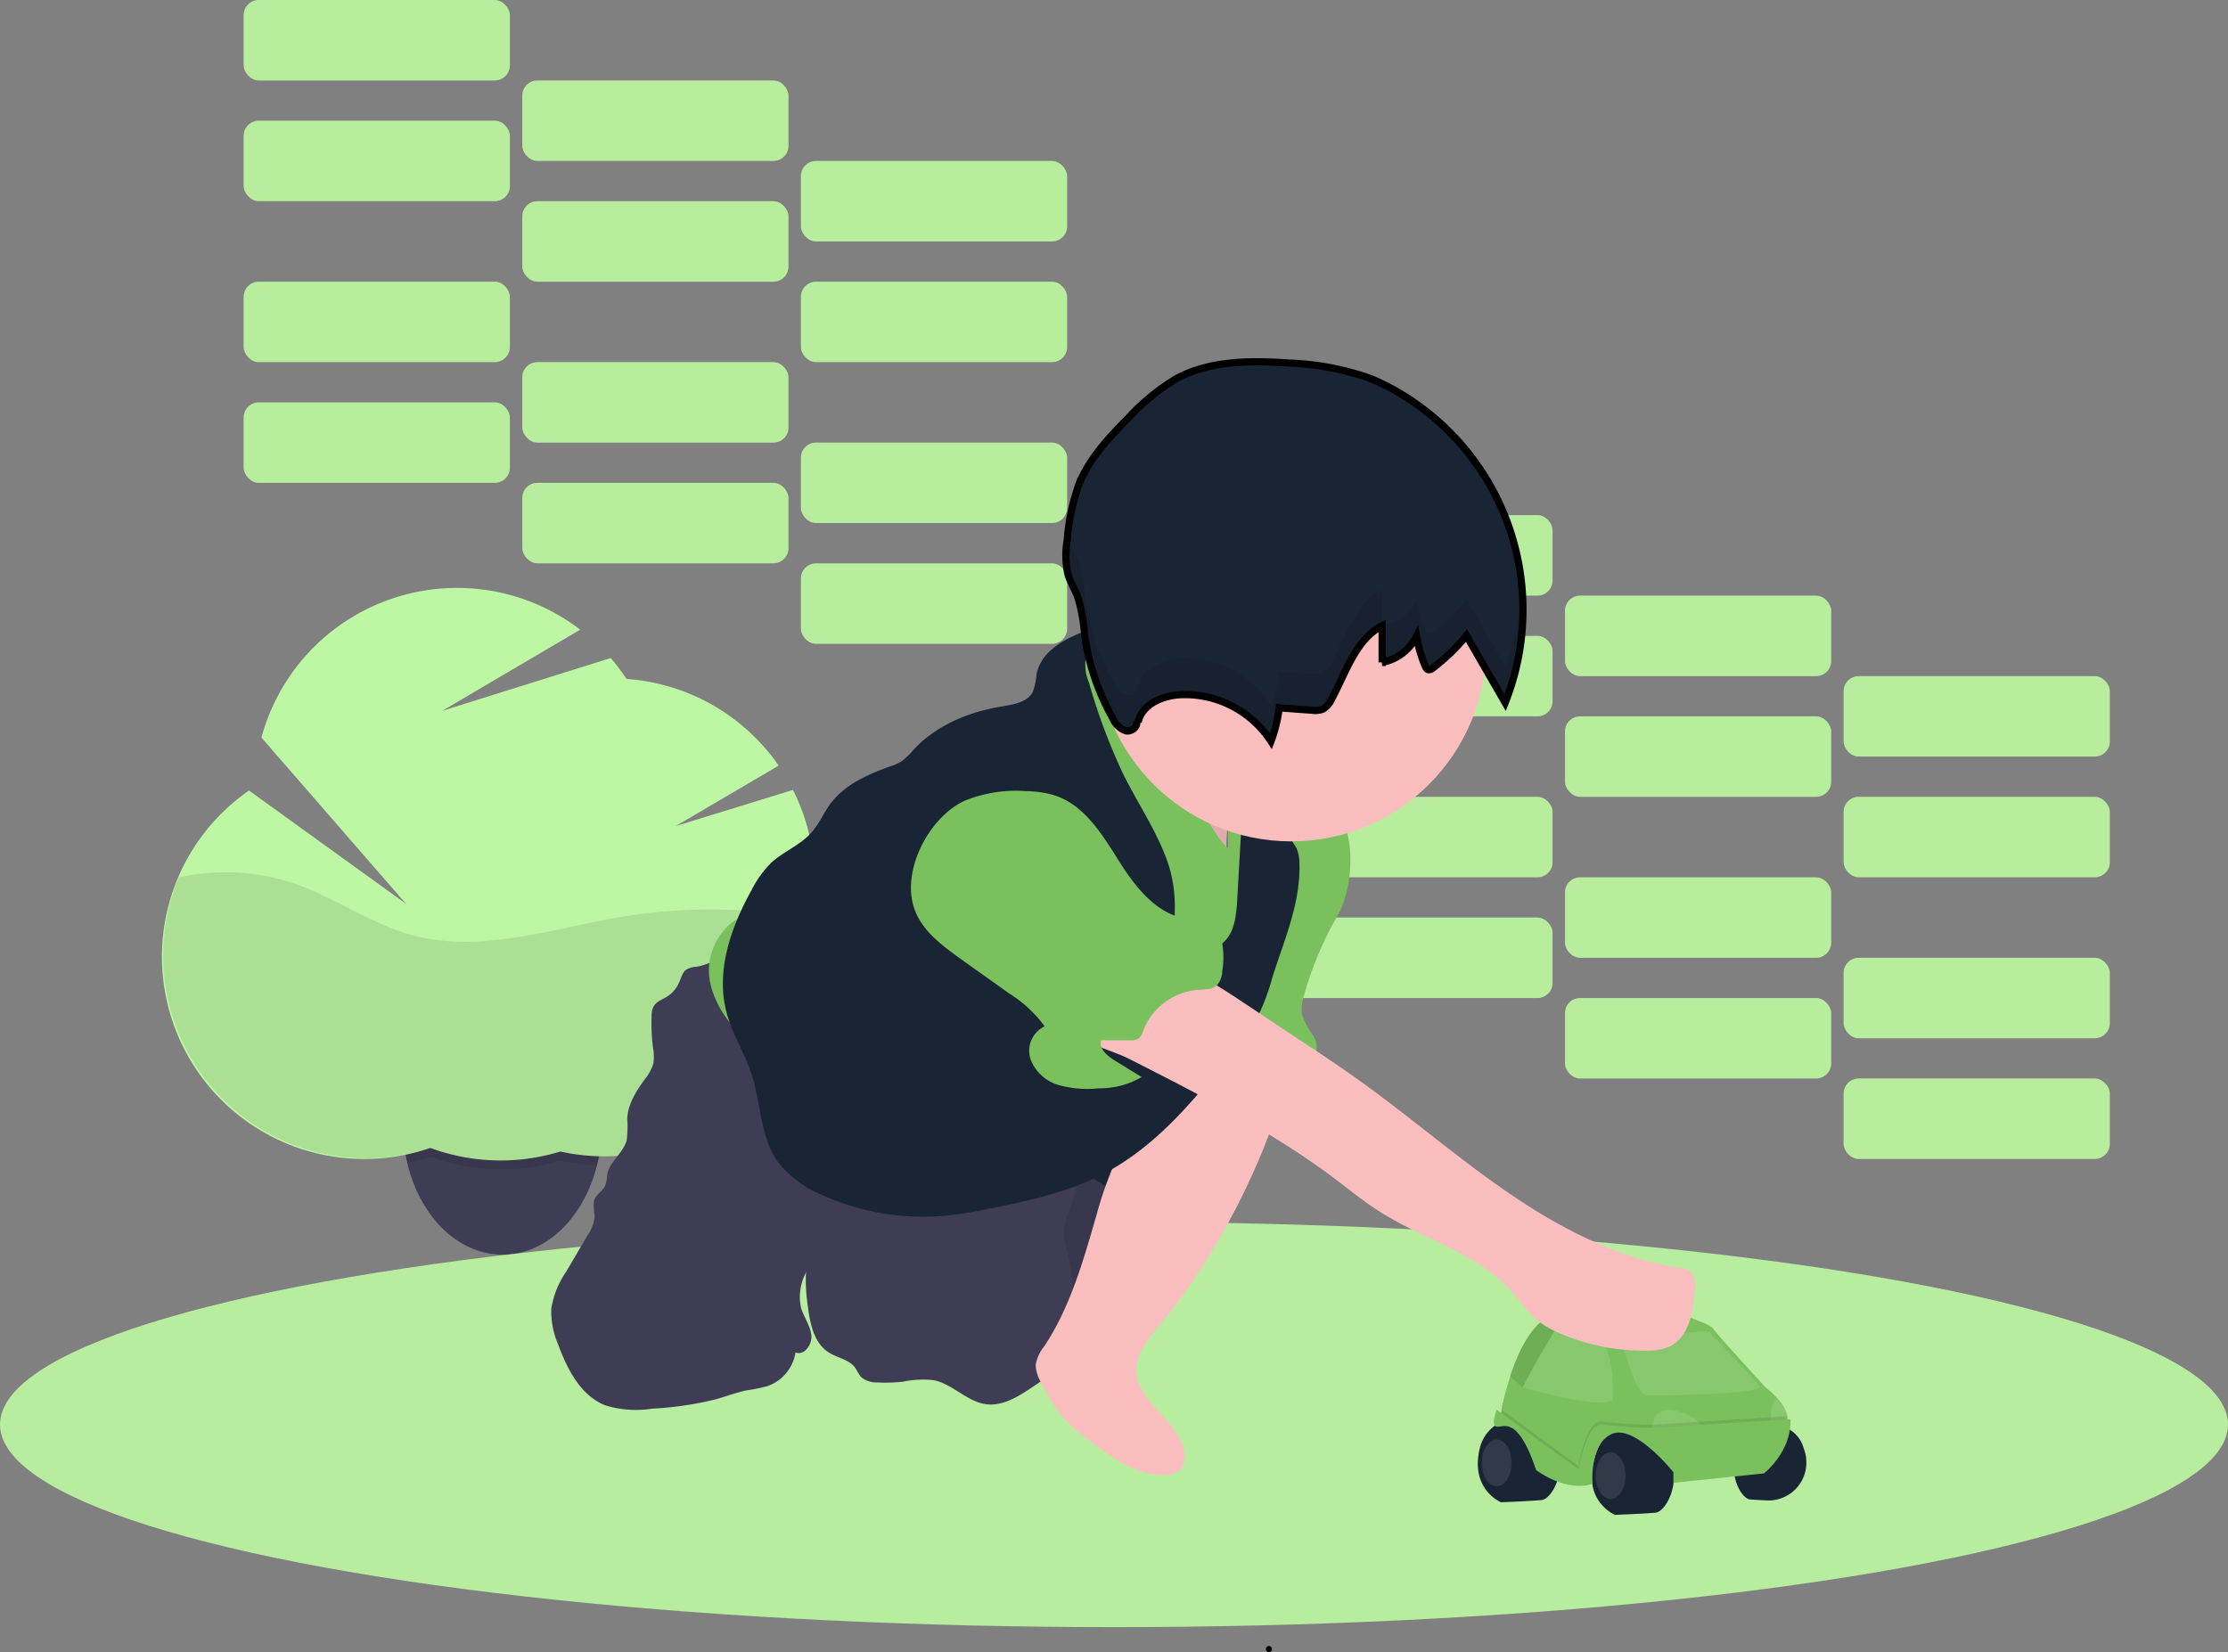 <svg xmlns="http://www.w3.org/2000/svg" viewBox="0 0 308.42 228.74"><rect x="0" y="0" width="308.42" height="228.74" fill="#808080" stroke="none"/><defs><style>.cls-1,.cls-10,.cls-3,.cls-5,.cls-7{isolation:isolate;}.cls-2,.cls-3,.cls-7{fill:#b8ed9f;}.cls-10,.cls-3,.cls-5{opacity:0.1;}.cls-4{fill:#3f3d56;}.cls-6{fill:#bef7a4;}.cls-8{fill:#192534;}.cls-9{fill:#7ac15e;}.cls-10{fill:#fff;}.cls-11{fill:#fbbebe;}.cls-12{fill:none;stroke:#000;stroke-miterlimit:10;}</style></defs><g id="Layer_2" data-name="Layer 2"><g id="Layer_1-2" data-name="Layer 1"><g class="cls-1"><rect class="cls-2" x="178.07" y="127.04" width="36.85" height="11.14" rx="2.09"/><rect class="cls-2" x="216.64" y="138.18" width="36.85" height="11.14" rx="2.09"/><rect class="cls-2" x="255.21" y="149.32" width="36.85" height="11.14" rx="2.09"/><rect class="cls-2" x="178.07" y="110.32" width="36.85" height="11.14" rx="2.09"/><rect class="cls-2" x="216.64" y="121.47" width="36.85" height="11.14" rx="2.09"/><rect class="cls-2" x="255.21" y="132.61" width="36.85" height="11.14" rx="2.09"/><rect class="cls-2" x="178.07" y="88.04" width="36.85" height="11.14" rx="2.09"/><rect class="cls-2" x="216.64" y="99.18" width="36.85" height="11.14" rx="2.09"/><rect class="cls-2" x="255.21" y="110.32" width="36.85" height="11.14" rx="2.09"/><rect class="cls-2" x="178.07" y="71.32" width="36.85" height="11.14" rx="2.09"/><rect class="cls-2" x="216.64" y="82.47" width="36.85" height="11.14" rx="2.09"/><rect class="cls-2" x="255.21" y="93.61" width="36.85" height="11.14" rx="2.09"/><rect class="cls-3" x="178.07" y="127.04" width="36.85" height="11.14" rx="2.09"/><rect class="cls-3" x="216.64" y="138.18" width="36.85" height="11.14" rx="2.09"/><rect class="cls-3" x="255.21" y="149.32" width="36.85" height="11.14" rx="2.09"/><rect class="cls-3" x="178.07" y="110.32" width="36.85" height="11.14" rx="2.09"/><rect class="cls-3" x="216.64" y="121.47" width="36.85" height="11.14" rx="2.09"/><rect class="cls-3" x="255.21" y="132.61" width="36.85" height="11.14" rx="2.09"/><rect class="cls-3" x="178.07" y="88.04" width="36.85" height="11.14" rx="2.09"/><rect class="cls-3" x="216.64" y="99.18" width="36.85" height="11.14" rx="2.09"/><rect class="cls-3" x="255.21" y="110.32" width="36.85" height="11.14" rx="2.09"/><rect class="cls-3" x="178.07" y="71.32" width="36.85" height="11.14" rx="2.09"/><rect class="cls-3" x="216.64" y="82.47" width="36.85" height="11.14" rx="2.09"/><rect class="cls-3" x="255.21" y="93.61" width="36.85" height="11.14" rx="2.09"/></g><g class="cls-1"><rect class="cls-2" x="33.73" y="55.71" width="36.85" height="11.14" rx="2.09"/><rect class="cls-2" x="72.3" y="66.85" width="36.85" height="11.14" rx="2.09"/><rect class="cls-2" x="110.87" y="78" width="36.85" height="11.14" rx="2.09"/><rect class="cls-2" x="33.73" y="39" width="36.85" height="11.14" rx="2.09"/><rect class="cls-2" x="72.3" y="50.14" width="36.85" height="11.14" rx="2.09"/><rect class="cls-2" x="110.87" y="61.28" width="36.85" height="11.14" rx="2.09"/><rect class="cls-2" x="33.73" y="16.71" width="36.85" height="11.14" rx="2.09"/><rect class="cls-2" x="72.3" y="27.86" width="36.85" height="11.14" rx="2.09"/><rect class="cls-2" x="110.87" y="39" width="36.85" height="11.14" rx="2.09"/><rect class="cls-2" x="33.73" width="36.85" height="11.14" rx="2.09"/><rect class="cls-2" x="72.3" y="11.14" width="36.85" height="11.14" rx="2.09"/><rect class="cls-2" x="110.87" y="22.29" width="36.85" height="11.14" rx="2.09"/><rect class="cls-3" x="33.73" y="55.71" width="36.85" height="11.14" rx="2.09"/><rect class="cls-3" x="72.3" y="66.85" width="36.85" height="11.14" rx="2.09"/><rect class="cls-3" x="110.87" y="78" width="36.85" height="11.14" rx="2.09"/><rect class="cls-3" x="33.73" y="39" width="36.85" height="11.14" rx="2.09"/><rect class="cls-3" x="72.3" y="50.14" width="36.85" height="11.14" rx="2.09"/><rect class="cls-3" x="110.87" y="61.28" width="36.85" height="11.14" rx="2.09"/><rect class="cls-3" x="33.73" y="16.71" width="36.85" height="11.14" rx="2.09"/><rect class="cls-3" x="72.3" y="27.86" width="36.85" height="11.14" rx="2.09"/><rect class="cls-3" x="110.87" y="39" width="36.85" height="11.14" rx="2.09"/><rect class="cls-3" x="33.73" width="36.85" height="11.14" rx="2.09"/><rect class="cls-3" x="72.3" y="11.14" width="36.85" height="11.14" rx="2.09"/><rect class="cls-3" x="110.87" y="22.29" width="36.85" height="11.14" rx="2.09"/></g><path class="cls-4" d="M83.34,155.67a23,23,0,0,1-.49,4.76c-.07.28-.13.58-.2.87-1.74,7-6.65,12.09-12.51,12.4l-.6,0c-6.2,0-11.44-5.36-13.17-12.71,0-.2-.09-.39-.13-.59a22.36,22.36,0,0,1-.49-4.76c0-10,6.17-18,13.79-18S83.34,145.7,83.34,155.67Z"/><path class="cls-5" d="M83.34,155.67a23,23,0,0,1-.49,4.76c-.07.28-.13.58-.2.87a4.29,4.29,0,0,1-.62,0,27.49,27.49,0,0,1-4.51-.62,26.3,26.3,0,0,1-4,.92,27.91,27.91,0,0,1-3.15.28l-1.07,0a28.23,28.23,0,0,1-3.78-.25,27.58,27.58,0,0,1-5.92-1.47,26.91,26.91,0,0,1-3.2.85c-.05-.2-.09-.39-.13-.59a22.43,22.43,0,0,1-.49-4.76c0-10,6.17-18,13.79-18S83.34,145.7,83.34,155.67Z"/><path class="cls-6" d="M112.77,122a28,28,0,0,0-3-12.63l-16.22,5,14.24-8.37a28,28,0,0,0-21.07-12,26.67,26.67,0,0,0-2.18-2.89L61.21,98.42,80.32,87.18a28.05,28.05,0,0,0-44.13,14.94l20,23L34.47,109.45a28,28,0,0,0,25.09,49.48,28.2,28.2,0,0,0,18,.5,28.05,28.05,0,0,0,34.11-27.38c0-.63,0-1.24-.06-1.86A28.47,28.47,0,0,0,112.77,122Z"/><path class="cls-5" d="M112.28,127.23a75,75,0,0,0-26-.33c-9.74,1.62-19.69,5.16-29.22,2.57-5.59-1.52-10.43-5-15.89-7a30,30,0,0,0-16.4-1,28.05,28.05,0,0,0,34.76,37.44,28.17,28.17,0,0,0,18,.5,28.05,28.05,0,0,0,34.11-27.38c0-.63,0-1.24-.06-1.86A27.08,27.08,0,0,0,112.28,127.23Z"/><ellipse class="cls-7" cx="154.21" cy="197.23" rx="154.21" ry="28.05"/><path class="cls-8" d="M204.86,200.46a5.36,5.36,0,0,1,8.3-3.1l.22.16c4.71,3.54,1.91,10,0,10.17s-5.61.3-5.61.3S203.43,206.2,204.86,200.46Z"/><path class="cls-9" d="M247.42,196.06v1.17s-19.17,1.33-21.22,1.33h-3.83l-.15.17a10.83,10.83,0,0,0-.72.88,7.32,7.32,0,0,0-1.49,2.78,3.15,3.15,0,0,1-1.33,2.21l-3.83-1-3.69-4.42-.54-.52-1.54-1.46-1.31-1.25.07-.71v-.11a38.26,38.26,0,0,1,1.2-4.47.25.25,0,0,1,0-.12c1.06-3.2,2.83-7.07,5.39-8.23.19-.08.4-.17.61-.24l.26-.09c4.9-1.64,14.16-1,14.16-1s7.07,2.06,7.66,2.95,7.3,8.17,7.3,8.17a10.89,10.89,0,0,1,1.61,1.5A5,5,0,0,1,247.42,196.06Z"/><ellipse class="cls-10" cx="207.19" cy="202.54" rx="2.06" ry="3.24"/><path class="cls-5" d="M215.74,183.38s-1.69,2.6-3.48,5.92v0c-.48.88-1,1.82-1.43,2.77l0,.05s-1-.78-1.74-1.53a.28.28,0,0,1,0-.12c1.06-3.19,2.83-7.07,5.39-8.22a4.85,4.85,0,0,1,.61-.25Z"/><path class="cls-10" d="M210.73,192.08s10.46,3.1,12.52,1.77c0,0,.74-9.43-4.12-10,0,0-2.8-.74-3.39-.29S210.73,192.08,210.73,192.08Z"/><path class="cls-10" d="M224.28,185.15s2.07,7.81,3.54,8,16.35-.15,15.76-1.18-7.07-7.66-7.07-7.66Z"/><path class="cls-8" d="M221.75,199.28s2.68-3.52,7.39,0,1.92,10,0,10.16-5.58.3-5.58.3S217.74,207.37,221.75,199.28Z"/><path class="cls-8" d="M249.57,200.18a4.27,4.27,0,0,0-5.45-2.61l-.32.13a7.82,7.82,0,0,0-1.49.91c-4.2,3.14-1.69,8.91,0,9l2.22.13a5.25,5.25,0,0,0,5.52-5,5.44,5.44,0,0,0-.13-1.45A9.73,9.73,0,0,0,249.57,200.18Z"/><ellipse class="cls-10" cx="222.96" cy="204.31" rx="2.06" ry="3.24"/><path class="cls-10" d="M228.7,198.12s-.28-4.27,4.28-2.51,1.62,3.69,1.62,3.69Z"/><path class="cls-10" d="M247.42,196.06v.59l-.74.28-1.5-.28s-.32-2.42.91-3.11A5.42,5.42,0,0,1,247.42,196.06Z"/><path class="cls-5" d="M247.42,196.08v1.15s-19.17,1.33-21.22,1.33h0a3.56,3.56,0,0,0-3-.44,3.2,3.2,0,0,0-.76.44l-.19.17a3.6,3.6,0,0,0-.72.88c-1.32,2.13-1,5.43-1,5.43-3.83,1.18-7.81-1.91-7.81-1.91a19.54,19.54,0,0,0-2-4.51,3.74,3.74,0,0,0-1.54-1.46l-1.33-1.24.07-.71L218.53,203s1-6.63,3.38-6.19a53.64,53.64,0,0,0,7.08.44Z"/><path class="cls-9" d="M207.19,195.17s-.89,2.21,0,2.36,2.87-1.69,5.45,6c0,0,4,3.1,7.81,1.92,0,0-.46-5.6,2.72-6.93s8.48,5.31,8.48,5.31v1.47L244.17,204s3.84-2.94,3.69-7.51L229,197.68a52.54,52.54,0,0,1-7.08-.45c-2.35-.44-3.38,6.21-3.38,6.21Z"/><rect class="cls-8" x="146.26" y="154.87" width="15.77" height="15.77" rx="7.88"/><path class="cls-4" d="M150,183a15.19,15.19,0,0,0,2.89-3,14.46,14.46,0,0,0,1.5-3.55q1.65-5.26,2.85-10.67c-4.34-.66-7.58-4.49-11.82-5.62-.11,0-3.35,19.47-3.59,21.25-.19,1.47-1.87,8.5,0,8.54,1,0,3.16-2.54,3.92-3.21Z"/><path class="cls-5" d="M150,183a15.19,15.19,0,0,0,2.89-3,14.46,14.46,0,0,0,1.5-3.55q1.65-5.26,2.85-10.67c-4.34-.66-7.58-4.49-11.82-5.62-.11,0-3.35,19.47-3.59,21.25-.19,1.47-1.87,8.5,0,8.54,1,0,3.16-2.54,3.92-3.21Z"/><path class="cls-4" d="M96.4,133.85a3.07,3.07,0,0,0-1.38.39c-.57.39-.71,1.13-1,1.76a4.37,4.37,0,0,1-1.7,2c-.65.39-1.44.66-1.82,1.3a2.9,2.9,0,0,0-.3,1.41,27.24,27.24,0,0,0,.19,4.33,6.54,6.54,0,0,1,.06,2.16,6.07,6.07,0,0,1-1.18,2.21c-1.19,1.64-2.35,3.44-2.44,5.46a15.29,15.29,0,0,1-.08,3c-.46,1.75-2.3,2.89-2.67,4.65a7.37,7.37,0,0,1-.28,1.57c-.35.84-1.33,1.3-1.58,2.17a6.64,6.64,0,0,0,.11,2,5.52,5.52,0,0,1-1,2.77l-2.93,5a12.6,12.6,0,0,0-2.09,5.18,11.58,11.58,0,0,0,.93,4.87c1.27,3.48,3.14,7.17,6.59,8.51a14.53,14.53,0,0,0,6.47.44,46.23,46.23,0,0,0,8.85-1.31c1.42-.4,2.82-.94,4.25-1.23a22.81,22.81,0,0,0,2.87-.59,5.91,5.91,0,0,0,3.85-4.65c1.23.49,2.36-1.13,2.19-2.44s-1-2.41-1.41-3.68a7.19,7.19,0,0,1,.85-5.26c.84-1.62,2-3,2.93-4.61a17.53,17.53,0,0,0,2.11-5.69,35.29,35.29,0,0,0,.19-8.22l-.58-10.48a14.74,14.74,0,0,0-1.07-5.64,13.45,13.45,0,0,0-4.31-4.54,71,71,0,0,0-7.82-5.18c-1.76-1-1.63-.6-3,.56A7.78,7.78,0,0,1,96.4,133.85Z"/><path class="cls-4" d="M120.1,163a29.74,29.74,0,0,0-5.55,5.19,15.05,15.05,0,0,0-3,8.51,26,26,0,0,0,.3,4.31c.3,2.32.85,4.91,2.81,6.2,1.23.81,2.93,1,3.77,2.22a11.82,11.82,0,0,0,.73,1.19,3.25,3.25,0,0,0,2.26.78,21,21,0,0,0,3.63-.11,13.5,13.5,0,0,1,4.15-.21c2.65.5,4.64,3,7.33,3.34,2.23.28,4.33-1,6.2-2.25s3.95-2.65,5-4.72,1-4.36.89-6.62a32,32,0,0,0-.85-7.44,12.79,12.79,0,0,1-.48-1.94c-.2-1.69.57-3.35,1.13-5,.88-2.46,1.26-5.49-.48-7.44a6.6,6.6,0,0,0-2.8-1.69c-4.58-1.65-9.64-1-14.34-.28C126.3,157.77,123.61,160.25,120.1,163Z"/><path class="cls-11" d="M158.94,153.28a56.84,56.84,0,0,0-4.94,8.45,53.81,53.81,0,0,0-2.26,6.66c-1.81,6.25-3.6,12.64-7.22,18.06a5.41,5.41,0,0,0-1.15,2.52,5,5,0,0,0,.77,2.47,24.7,24.7,0,0,0,2.94,4.72,24.05,24.05,0,0,0,4.11,3.58c3,2.26,6.37,4.65,10.15,4.48a3,3,0,0,0,2.13-.8,2.63,2.63,0,0,0,.5-2.14c-.28-2.32-2-4.14-3.61-5.86s-3.18-3.73-3.05-6.08c.1-1.94,1.37-3.59,2.58-5.1,1.39-1.73,2.78-3.46,4.1-5.25a100.55,100.55,0,0,0,13-25.57c1.37-3.81,2.61-7.81,2.19-11.84-3.1-.76-9.31-3.3-11.92-.68-1.59,1.59-2.71,3.95-3.95,5.83Z"/><path class="cls-9" d="M185.13,126.81a48.18,48.18,0,0,0-4.58,10.88,5.93,5.93,0,0,0-.3,2.82,10,10,0,0,0,1.41,2.7,3.08,3.08,0,0,1,.41,2.9,18.86,18.86,0,0,1-6.5-1l-6.67-1.86a3.24,3.24,0,0,1-1.5-.7c-.78-.73-.72-2-.57-3,1.31-8.59,5.5-16.51,7.07-25,.23-1.24.47-2.6,1.45-3.39,2.82-2.22,9.2-.34,10.66,2.89C187.64,117.56,187,123.59,185.13,126.81Z"/><path class="cls-11" d="M149.45,97.46c-.25.13-.53.28-.61.55a1,1,0,0,0,.27.79l2.84,4a128.55,128.55,0,0,0,8.86,11.52,63.63,63.63,0,0,0,8,7.46,6.08,6.08,0,0,1,2.08,2.23,21.52,21.52,0,0,1,.88-16c.93-2,2.16-3.8,3.12-5.77a.81.81,0,0,0-.09-1.15.87.87,0,0,0-.36-.18c-2.46-1.27-5.15-2-7.61-3.32A41.73,41.73,0,0,1,161.46,94c-1.54-1.16-3.6-3.2-5.5-3.69-2.05-.53-2,1.34-2.63,2.91A8.65,8.65,0,0,1,149.45,97.46Z"/><path class="cls-5" d="M149.45,97.46c-.25.13-.53.28-.61.55a1,1,0,0,0,.27.79l2.84,4a128.55,128.55,0,0,0,8.86,11.52,63.63,63.63,0,0,0,8,7.46,6.08,6.08,0,0,1,2.08,2.23,21.52,21.52,0,0,1,.88-16c.93-2,2.16-3.8,3.12-5.77a.81.81,0,0,0-.09-1.15.87.87,0,0,0-.36-.18c-2.46-1.27-5.15-2-7.61-3.32A41.73,41.73,0,0,1,161.46,94c-1.54-1.16-3.6-3.2-5.5-3.69-2.05-.53-2,1.34-2.63,2.91A8.65,8.65,0,0,1,149.45,97.46Z"/><path class="cls-9" d="M166.89,113.41a32.87,32.87,0,0,0-4.55-3.62,32.52,32.52,0,0,1-5.6-6.22c-3.07-4.12-6.17-9.17-4.64-14.09-1.63-.16-3,1.18-3.8,2.62s-1.16,3.08-2.11,4.4c-1.46,2-3.93,3-6.23,3.87a102.36,102.36,0,0,0-14.61,7.25,21,21,0,0,0-5.17,4c-1.53,1.77-2.49,4-3.8,5.88a22.18,22.18,0,0,1-10.67,8.26,19.64,19.64,0,0,0-4.18,1.81,8.53,8.53,0,0,0-3.19,8.65,13.43,13.43,0,0,0,5.44,7.86,34.33,34.33,0,0,0,8.63,4.2q3.8,1.39,7.64,2.66a42.93,42.93,0,0,0,5.78,1.57c3.61.66,7.31.5,11,.9,3.33.37,6.6,1.21,10,1.45s6.89-.22,9.62-2.16a18.8,18.8,0,0,0,4.94-6.21A167.33,167.33,0,0,0,170.56,128c.8-1.88,8.2-12.53,6.36-13.9-9.29-6.93-6.21,4.08-7.09,3.23C168.65,116.17,168,114.62,166.89,113.41Z"/><path class="cls-8" d="M155.4,107a83.59,83.59,0,0,1-4.68-12.57,5.93,5.93,0,0,1-.35-3.63c.48-1.41,2-2.62,1.56-4-3.58,1.13-7.75,2.9-8.45,6.59a8.7,8.7,0,0,1-.51,2.4c-.73,1.42-2.59,1.73-4.17,2-4.6.73-9.17,2.59-12.32,6a9.73,9.73,0,0,1-1.7,1.63,6.81,6.81,0,0,1-1.51.67c-3.09,1.11-6.26,2.49-8.25,5.1-1,1.34-1.67,3-2.81,4.2-1.55,1.69-3.82,2.54-5.5,4.11a14.59,14.59,0,0,0-2.67,3.73c-2.87,5.17-5,11.24-3.45,17,.8,3,2.54,5.66,3.48,8.61,1.29,4,1.17,8.59,3.59,12a15,15,0,0,0,6.33,4.69,33.93,33.93,0,0,0,17.19,2.76,61.88,61.88,0,0,0,6.49-1.09c5.11-1.05,10.27-2.2,14.92-4.59,7.92-4.06,13.61-11.33,19.06-18.38a24.86,24.86,0,0,0,2.81-4.23,29.75,29.75,0,0,0,1.65-4.61c1.65-5.24,4-10.47,3.76-16a5,5,0,0,0-.38-1.91c-.22-.45-.57-.85-.76-1.3a20.14,20.14,0,0,1-.43-2.6c-.68-2.37-3.79-2.82-6.25-2.8l-.79,13.9c-.13,2.08-.35,4.4-1.9,5.79a4.12,4.12,0,0,1-4.86.39c-1.66-1.08-1.89-3-1.88-4.75a19.27,19.27,0,0,0-.89-6.48C160.24,115.19,157.49,111.26,155.4,107Z"/><path class="cls-11" d="M156.38,146.64c9.81,5,19.69,10,28.47,16.61,2,1.53,4,3.15,6.15,4.51,6.15,3.91,13.78,5.81,18.52,11.34a32,32,0,0,0,3,3.46,13.1,13.1,0,0,0,3.31,2A29.19,29.19,0,0,0,227.93,187a7.65,7.65,0,0,0,3.19-.56c2.65-1.28,3.25-4.71,3.51-7.63.09-1,.11-2.16-.66-2.78a3.14,3.14,0,0,0-1.51-.49c-8.57-1.36-16.48-5.48-23.64-10.38s-13.73-10.63-20.8-15.67c-2.48-1.78-5-3.47-7.57-5.15l-8.23-5.47c-4.35-2.89-8.93-5.86-14.13-6.41a1.92,1.92,0,0,0-.89.06,2.05,2.05,0,0,0-.93,1.09,81.13,81.13,0,0,1-5.25,8.42c-1,1.47-1.12,1.85.61,2.64C153.18,145.4,154.83,145.86,156.38,146.64Z"/><path d="M175.67,228.74a.42.42,0,1,0-.43-.42A.42.42,0,0,0,175.67,228.74Z"/><circle class="cls-11" cx="178.75" cy="89.52" r="26.97"/><path class="cls-8" d="M157.55,100c.48-2.42,3.26-3.65,5.72-3.81a14.21,14.21,0,0,1,12.67,6.44A20,20,0,0,0,177.08,98l4.51.33a3.17,3.17,0,0,0,1.5-.13,3,3,0,0,0,1.24-1.41c2-3.69,3.3-8.21,7-10.15v5.07a6.75,6.75,0,0,0,4.75-3.6,19.39,19.39,0,0,0,1.2,4.09c.09.22.22.47.45.52a.77.77,0,0,0,.61-.22A27.19,27.19,0,0,0,203,88l5.36,9.29A34.88,34.88,0,0,0,193.18,54.1a26.85,26.85,0,0,0-3.87-1.84,38.08,38.08,0,0,0-11-2c-5.29-.36-10.87-.35-15.51,2.19a29.7,29.7,0,0,0-6.57,5.38c-2.7,2.73-5.41,5.61-6.85,9.17a29.1,29.1,0,0,0-1.64,7.75,12.19,12.19,0,0,0,.1,4.78c.32,1.06.91,2,1.31,3a24.15,24.15,0,0,1,1,5.42,32.73,32.73,0,0,0,3.89,11.49,3.14,3.14,0,0,0,1.8,1.74c.85.2,1.86-.73,1.41-1.47"/><path class="cls-12" d="M157.55,100c.48-2.42,3.26-3.65,5.72-3.81a14.21,14.21,0,0,1,12.67,6.44A20,20,0,0,0,177.08,98l4.51.33a3.17,3.17,0,0,0,1.5-.13,3,3,0,0,0,1.24-1.41c2-3.69,3.3-8.21,7-10.15v5.07a6.75,6.75,0,0,0,4.75-3.6,19.39,19.39,0,0,0,1.2,4.09c.09.22.22.47.45.52a.77.77,0,0,0,.61-.22A27.19,27.19,0,0,0,203,88l5.36,9.29A34.88,34.88,0,0,0,193.18,54.1a26.85,26.85,0,0,0-3.87-1.84,38.08,38.08,0,0,0-11-2c-5.29-.36-10.87-.35-15.51,2.19a29.7,29.7,0,0,0-6.57,5.38c-2.7,2.73-5.41,5.61-6.85,9.17a29.1,29.1,0,0,0-1.64,7.75,12.19,12.19,0,0,0,.1,4.78c.32,1.06.91,2,1.31,3a24.15,24.15,0,0,1,1,5.42,32.73,32.73,0,0,0,3.89,11.49,3.14,3.14,0,0,0,1.8,1.74c.85.2,1.86-.73,1.41-1.47"/><path class="cls-9" d="M126.61,125.92c1.08,3,3.82,5,6.41,6.87l6.77,4.82a17.06,17.06,0,0,1,4.81,4.49,3.76,3.76,0,0,0-1.93,4.59,5.88,5.88,0,0,0,3.93,3.55,14.64,14.64,0,0,0,5.44.44,11.48,11.48,0,0,0,6-1.56l-3.81-2.34c-1-.63-2.15-1.62-1.79-2.74l4,0a2,2,0,0,0,1.22-.28,2.08,2.08,0,0,0,.59-1.05,8.9,8.9,0,0,1,7.51-5.66c1-.07,2.13,0,2.82-.77a3.28,3.28,0,0,0,.62-1.85,11.87,11.87,0,0,0,0-3.76,4,4,0,0,0-2.11-3,9.33,9.33,0,0,0-2.75-.47c-4.25-.57-7.2-4.43-9.49-8.06s-4.73-7.65-8.8-9a14.43,14.43,0,0,0-3.92-.6,18.92,18.92,0,0,0-8.63,1.34C128.61,113.14,124.67,120.6,126.61,125.92Z"/><path class="cls-5" d="M208.37,92.24,203,83a26.88,26.88,0,0,1-4.66,4.51.81.81,0,0,1-.61.23c-.22-.06-.35-.3-.44-.52a20.12,20.12,0,0,1-1.21-4.1,6.75,6.75,0,0,1-4.74,3.61V81.6c-3.71,2-5,6.47-7,10.15a3,3,0,0,1-1.24,1.41,3.06,3.06,0,0,1-1.5.14L177.11,93A19.86,19.86,0,0,1,176,97.65a14.2,14.2,0,0,0-12.66-6.44c-2.46.17-5.24,1.39-5.72,3.81l-.24-.26c.45.73-.56,1.66-1.41,1.47a3.18,3.18,0,0,1-1.81-1.74A33,33,0,0,1,150.25,83a24.14,24.14,0,0,0-1-5.42c-.4-1-1-2-1.31-3a.45.45,0,0,0,0-.11c0,.21,0,.42-.08.63a12.11,12.11,0,0,0,.11,4.8c.31,1.06.91,2,1.31,3a24,24,0,0,1,1,5.42,32.9,32.9,0,0,0,3.87,11.49,3.17,3.17,0,0,0,1.81,1.75c.84.19,1.86-.74,1.41-1.47l.24.26c.48-2.42,3.26-3.65,5.72-3.81A14.18,14.18,0,0,1,176,103a19.86,19.86,0,0,0,1.15-4.69l4.51.33a3.06,3.06,0,0,0,1.5-.13,3,3,0,0,0,1.24-1.41c2-3.69,3.29-8.21,7-10.15V92a6.78,6.78,0,0,0,4.74-3.61,20.31,20.31,0,0,0,1.21,4.1c.09.21.22.46.44.51a.76.76,0,0,0,.61-.22A27.25,27.25,0,0,0,203,88.27l5.35,9.28a35.18,35.18,0,0,0,2.33-15.5A34.71,34.71,0,0,1,208.37,92.24Z"/></g></g></svg>
